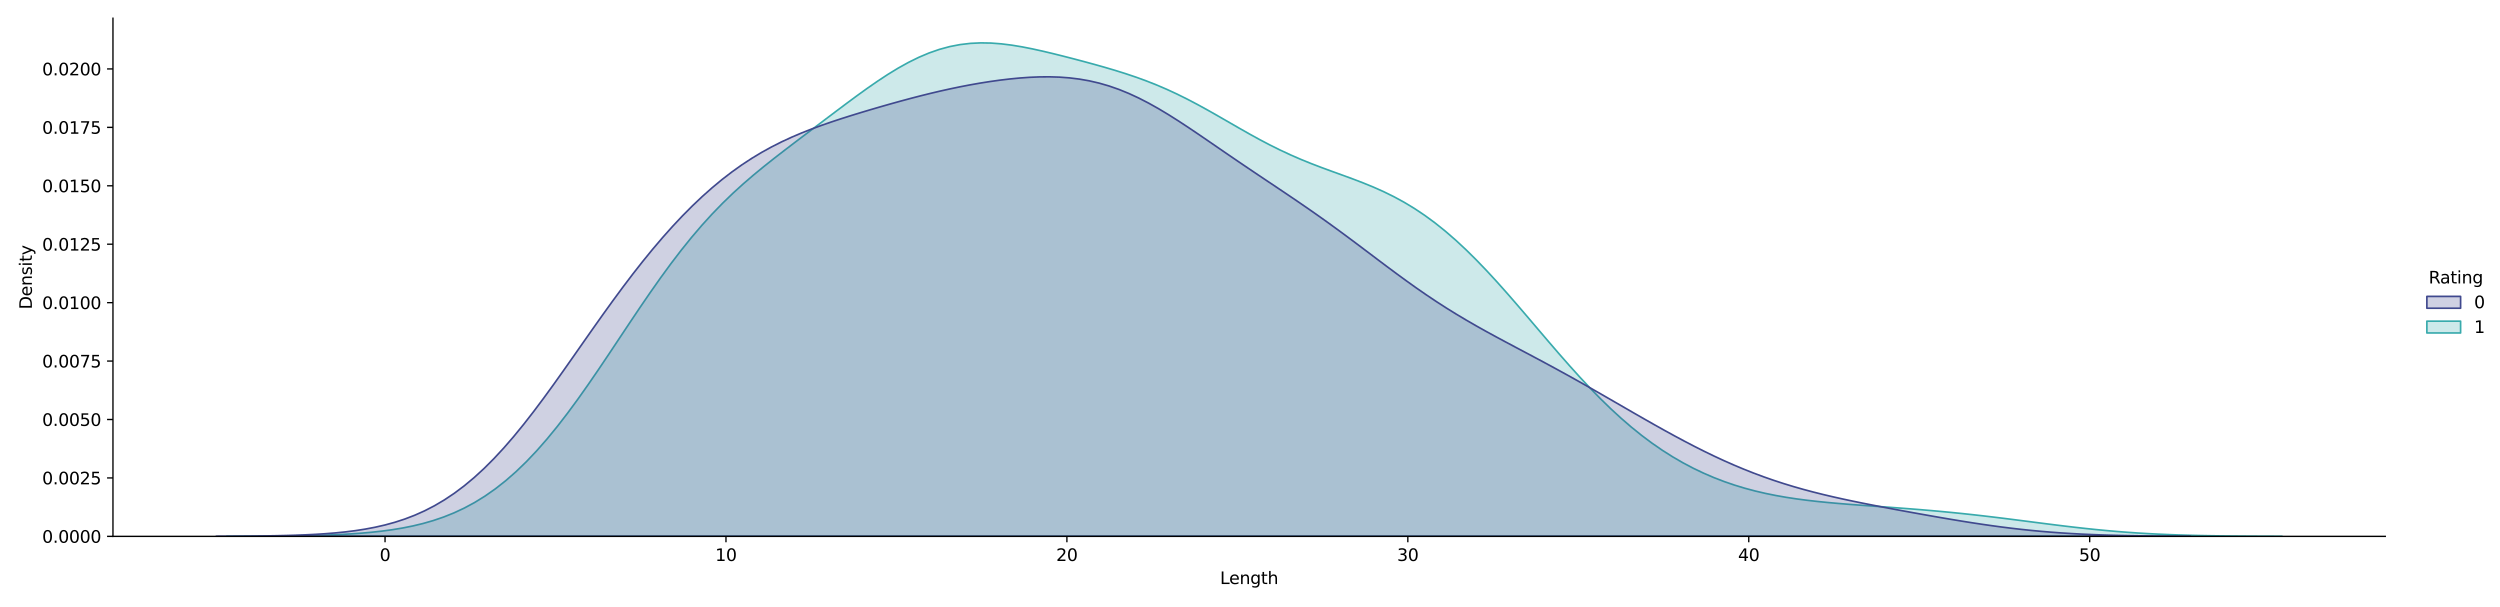 <?xml version="1.0" encoding="utf-8" standalone="no"?>
<!DOCTYPE svg PUBLIC "-//W3C//DTD SVG 1.1//EN"
  "http://www.w3.org/Graphics/SVG/1.1/DTD/svg11.dtd">
<svg xmlns:xlink="http://www.w3.org/1999/xlink" width="1482.39pt" height="360pt" viewBox="0 0 1482.39 360" xmlns="http://www.w3.org/2000/svg" version="1.1">
 <defs>
  <style type="text/css">*{stroke-linejoin: round; stroke-linecap: butt}</style>
 </defs>
 <g id="figure_1">
  <g id="patch_1">
   <path d="M 0 360 
L 1482.39 360 
L 1482.39 0 
L 0 0 
z
" style="fill: #ffffff"/>
  </g>
  <g id="axes_1">
   <g id="patch_2">
    <path d="M 66.98 318.04 
L 1414.376 318.04 
L 1414.376 10.8 
L 66.98 10.8 
z
" style="fill: #ffffff"/>
   </g>
   <g id="PolyCollection_1">
    <defs>
     <path id="md2c64e21e9" d="M 134.489 -41.993 
L 134.489 -41.96 
L 140.612 -41.96 
L 146.736 -41.96 
L 152.86 -41.96 
L 158.984 -41.96 
L 165.108 -41.96 
L 171.232 -41.96 
L 177.355 -41.96 
L 183.479 -41.96 
L 189.603 -41.96 
L 195.727 -41.96 
L 201.851 -41.96 
L 207.975 -41.96 
L 214.098 -41.96 
L 220.222 -41.96 
L 226.346 -41.96 
L 232.47 -41.96 
L 238.594 -41.96 
L 244.718 -41.96 
L 250.841 -41.96 
L 256.965 -41.96 
L 263.089 -41.96 
L 269.213 -41.96 
L 275.337 -41.96 
L 281.461 -41.96 
L 287.584 -41.96 
L 293.708 -41.96 
L 299.832 -41.96 
L 305.956 -41.96 
L 312.08 -41.96 
L 318.204 -41.96 
L 324.327 -41.96 
L 330.451 -41.96 
L 336.575 -41.96 
L 342.699 -41.96 
L 348.823 -41.96 
L 354.946 -41.96 
L 361.07 -41.96 
L 367.194 -41.96 
L 373.318 -41.96 
L 379.442 -41.96 
L 385.566 -41.96 
L 391.689 -41.96 
L 397.813 -41.96 
L 403.937 -41.96 
L 410.061 -41.96 
L 416.185 -41.96 
L 422.309 -41.96 
L 428.432 -41.96 
L 434.556 -41.96 
L 440.68 -41.96 
L 446.804 -41.96 
L 452.928 -41.96 
L 459.052 -41.96 
L 465.175 -41.96 
L 471.299 -41.96 
L 477.423 -41.96 
L 483.547 -41.96 
L 489.671 -41.96 
L 495.795 -41.96 
L 501.918 -41.96 
L 508.042 -41.96 
L 514.166 -41.96 
L 520.29 -41.96 
L 526.414 -41.96 
L 532.538 -41.96 
L 538.661 -41.96 
L 544.785 -41.96 
L 550.909 -41.96 
L 557.033 -41.96 
L 563.157 -41.96 
L 569.281 -41.96 
L 575.404 -41.96 
L 581.528 -41.96 
L 587.652 -41.96 
L 593.776 -41.96 
L 599.9 -41.96 
L 606.024 -41.96 
L 612.147 -41.96 
L 618.271 -41.96 
L 624.395 -41.96 
L 630.519 -41.96 
L 636.643 -41.96 
L 642.767 -41.96 
L 648.89 -41.96 
L 655.014 -41.96 
L 661.138 -41.96 
L 667.262 -41.96 
L 673.386 -41.96 
L 679.509 -41.96 
L 685.633 -41.96 
L 691.757 -41.96 
L 697.881 -41.96 
L 704.005 -41.96 
L 710.129 -41.96 
L 716.252 -41.96 
L 722.376 -41.96 
L 728.5 -41.96 
L 734.624 -41.96 
L 740.748 -41.96 
L 746.872 -41.96 
L 752.995 -41.96 
L 759.119 -41.96 
L 765.243 -41.96 
L 771.367 -41.96 
L 777.491 -41.96 
L 783.615 -41.96 
L 789.738 -41.96 
L 795.862 -41.96 
L 801.986 -41.96 
L 808.11 -41.96 
L 814.234 -41.96 
L 820.358 -41.96 
L 826.481 -41.96 
L 832.605 -41.96 
L 838.729 -41.96 
L 844.853 -41.96 
L 850.977 -41.96 
L 857.101 -41.96 
L 863.224 -41.96 
L 869.348 -41.96 
L 875.472 -41.96 
L 881.596 -41.96 
L 887.72 -41.96 
L 893.844 -41.96 
L 899.967 -41.96 
L 906.091 -41.96 
L 912.215 -41.96 
L 918.339 -41.96 
L 924.463 -41.96 
L 930.587 -41.96 
L 936.71 -41.96 
L 942.834 -41.96 
L 948.958 -41.96 
L 955.082 -41.96 
L 961.206 -41.96 
L 967.33 -41.96 
L 973.453 -41.96 
L 979.577 -41.96 
L 985.701 -41.96 
L 991.825 -41.96 
L 997.949 -41.96 
L 1004.072 -41.96 
L 1010.196 -41.96 
L 1016.32 -41.96 
L 1022.444 -41.96 
L 1028.568 -41.96 
L 1034.692 -41.96 
L 1040.815 -41.96 
L 1046.939 -41.96 
L 1053.063 -41.96 
L 1059.187 -41.96 
L 1065.311 -41.96 
L 1071.435 -41.96 
L 1077.558 -41.96 
L 1083.682 -41.96 
L 1089.806 -41.96 
L 1095.93 -41.96 
L 1102.054 -41.96 
L 1108.178 -41.96 
L 1114.301 -41.96 
L 1120.425 -41.96 
L 1126.549 -41.96 
L 1132.673 -41.96 
L 1138.797 -41.96 
L 1144.921 -41.96 
L 1151.044 -41.96 
L 1157.168 -41.96 
L 1163.292 -41.96 
L 1169.416 -41.96 
L 1175.54 -41.96 
L 1181.664 -41.96 
L 1187.787 -41.96 
L 1193.911 -41.96 
L 1200.035 -41.96 
L 1206.159 -41.96 
L 1212.283 -41.96 
L 1218.407 -41.96 
L 1224.53 -41.96 
L 1230.654 -41.96 
L 1236.778 -41.96 
L 1242.902 -41.96 
L 1249.026 -41.96 
L 1255.15 -41.96 
L 1261.273 -41.96 
L 1267.397 -41.96 
L 1273.521 -41.96 
L 1279.645 -41.96 
L 1285.769 -41.96 
L 1291.893 -41.96 
L 1298.016 -41.96 
L 1304.14 -41.96 
L 1310.264 -41.96 
L 1316.388 -41.96 
L 1322.512 -41.96 
L 1328.636 -41.96 
L 1334.759 -41.96 
L 1340.883 -41.96 
L 1347.007 -41.96 
L 1353.131 -41.96 
L 1353.131 -41.998 
L 1353.131 -41.998 
L 1347.007 -42.015 
L 1340.883 -42.038 
L 1334.759 -42.07 
L 1328.636 -42.112 
L 1322.512 -42.168 
L 1316.388 -42.241 
L 1310.264 -42.336 
L 1304.14 -42.455 
L 1298.016 -42.604 
L 1291.893 -42.788 
L 1285.769 -43.012 
L 1279.645 -43.279 
L 1273.521 -43.595 
L 1267.397 -43.963 
L 1261.273 -44.386 
L 1255.15 -44.863 
L 1249.026 -45.397 
L 1242.902 -45.984 
L 1236.778 -46.621 
L 1230.654 -47.304 
L 1224.53 -48.025 
L 1218.407 -48.777 
L 1212.283 -49.551 
L 1206.159 -50.338 
L 1200.035 -51.128 
L 1193.911 -51.913 
L 1187.787 -52.684 
L 1181.664 -53.434 
L 1175.54 -54.157 
L 1169.416 -54.849 
L 1163.292 -55.506 
L 1157.168 -56.127 
L 1151.044 -56.713 
L 1144.921 -57.264 
L 1138.797 -57.784 
L 1132.673 -58.275 
L 1126.549 -58.744 
L 1120.425 -59.195 
L 1114.301 -59.637 
L 1108.178 -60.077 
L 1102.054 -60.525 
L 1095.93 -60.994 
L 1089.806 -61.496 
L 1083.682 -62.046 
L 1077.558 -62.663 
L 1071.435 -63.364 
L 1065.311 -64.169 
L 1059.187 -65.098 
L 1053.063 -66.172 
L 1046.939 -67.413 
L 1040.815 -68.839 
L 1034.692 -70.47 
L 1028.568 -72.326 
L 1022.444 -74.423 
L 1016.32 -76.78 
L 1010.196 -79.411 
L 1004.072 -82.333 
L 997.949 -85.561 
L 991.825 -89.11 
L 985.701 -92.992 
L 979.577 -97.218 
L 973.453 -101.796 
L 967.33 -106.73 
L 961.206 -112.019 
L 955.082 -117.654 
L 948.958 -123.619 
L 942.834 -129.892 
L 936.71 -136.441 
L 930.587 -143.225 
L 924.463 -150.197 
L 918.339 -157.304 
L 912.215 -164.488 
L 906.091 -171.688 
L 899.967 -178.841 
L 893.844 -185.885 
L 887.72 -192.76 
L 881.596 -199.411 
L 875.472 -205.785 
L 869.348 -211.84 
L 863.224 -217.539 
L 857.101 -222.852 
L 850.977 -227.763 
L 844.853 -232.263 
L 838.729 -236.355 
L 832.605 -240.054 
L 826.481 -243.387 
L 820.358 -246.391 
L 814.234 -249.114 
L 808.11 -251.612 
L 801.986 -253.949 
L 795.862 -256.192 
L 789.738 -258.407 
L 783.615 -260.659 
L 777.491 -263.004 
L 771.367 -265.489 
L 765.243 -268.147 
L 759.119 -270.996 
L 752.995 -274.037 
L 746.872 -277.256 
L 740.748 -280.623 
L 734.624 -284.095 
L 728.5 -287.623 
L 722.376 -291.151 
L 716.252 -294.624 
L 710.129 -297.99 
L 704.005 -301.207 
L 697.881 -304.24 
L 691.757 -307.069 
L 685.633 -309.687 
L 679.509 -312.099 
L 673.386 -314.32 
L 667.262 -316.374 
L 661.138 -318.289 
L 655.014 -320.095 
L 648.89 -321.82 
L 642.767 -323.485 
L 636.643 -325.105 
L 630.519 -326.682 
L 624.395 -328.208 
L 618.271 -329.662 
L 612.147 -331.012 
L 606.024 -332.217 
L 599.9 -333.229 
L 593.776 -333.994 
L 587.652 -334.458 
L 581.528 -334.57 
L 575.404 -334.283 
L 569.281 -333.561 
L 563.157 -332.378 
L 557.033 -330.721 
L 550.909 -328.591 
L 544.785 -326.003 
L 538.661 -322.988 
L 532.538 -319.584 
L 526.414 -315.841 
L 520.29 -311.816 
L 514.166 -307.567 
L 508.042 -303.154 
L 501.918 -298.629 
L 495.795 -294.04 
L 489.671 -289.421 
L 483.547 -284.795 
L 477.423 -280.167 
L 471.299 -275.53 
L 465.175 -270.86 
L 459.052 -266.117 
L 452.928 -261.255 
L 446.804 -256.216 
L 440.68 -250.94 
L 434.556 -245.37 
L 428.432 -239.451 
L 422.309 -233.141 
L 416.185 -226.41 
L 410.061 -219.244 
L 403.937 -211.645 
L 397.813 -203.636 
L 391.689 -195.255 
L 385.566 -186.556 
L 379.442 -177.608 
L 373.318 -168.489 
L 367.194 -159.284 
L 361.07 -150.082 
L 354.946 -140.973 
L 348.823 -132.045 
L 342.699 -123.378 
L 336.575 -115.048 
L 330.451 -107.119 
L 324.327 -99.644 
L 318.204 -92.665 
L 312.08 -86.212 
L 305.956 -80.302 
L 299.832 -74.941 
L 293.708 -70.124 
L 287.584 -65.836 
L 281.461 -62.055 
L 275.337 -58.752 
L 269.213 -55.891 
L 263.089 -53.436 
L 256.965 -51.347 
L 250.841 -49.585 
L 244.718 -48.111 
L 238.594 -46.887 
L 232.47 -45.879 
L 226.346 -45.056 
L 220.222 -44.388 
L 214.098 -43.85 
L 207.975 -43.421 
L 201.851 -43.08 
L 195.727 -42.812 
L 189.603 -42.603 
L 183.479 -42.441 
L 177.355 -42.316 
L 171.232 -42.222 
L 165.108 -42.15 
L 158.984 -42.097 
L 152.86 -42.058 
L 146.736 -42.029 
L 140.612 -42.008 
L 134.489 -41.993 
z
" style="stroke: #38aaac"/>
    </defs>
    <g clip-path="url(#p9aa9722a52)">
     <use xlink:href="#md2c64e21e9" x="0" y="360" style="fill: #38aaac; fill-opacity: 0.25; stroke: #38aaac"/>
    </g>
   </g>
   <g id="PolyCollection_2">
    <defs>
     <path id="mddca6a26f2" d="M 128.225 -42.009 
L 128.225 -41.96 
L 134.107 -41.96 
L 139.989 -41.96 
L 145.871 -41.96 
L 151.753 -41.96 
L 157.635 -41.96 
L 163.517 -41.96 
L 169.399 -41.96 
L 175.281 -41.96 
L 181.163 -41.96 
L 187.045 -41.96 
L 192.928 -41.96 
L 198.81 -41.96 
L 204.692 -41.96 
L 210.574 -41.96 
L 216.456 -41.96 
L 222.338 -41.96 
L 228.22 -41.96 
L 234.102 -41.96 
L 239.984 -41.96 
L 245.866 -41.96 
L 251.748 -41.96 
L 257.63 -41.96 
L 263.512 -41.96 
L 269.394 -41.96 
L 275.276 -41.96 
L 281.158 -41.96 
L 287.04 -41.96 
L 292.922 -41.96 
L 298.804 -41.96 
L 304.686 -41.96 
L 310.568 -41.96 
L 316.45 -41.96 
L 322.332 -41.96 
L 328.214 -41.96 
L 334.096 -41.96 
L 339.978 -41.96 
L 345.86 -41.96 
L 351.742 -41.96 
L 357.624 -41.96 
L 363.506 -41.96 
L 369.388 -41.96 
L 375.27 -41.96 
L 381.152 -41.96 
L 387.034 -41.96 
L 392.916 -41.96 
L 398.798 -41.96 
L 404.68 -41.96 
L 410.562 -41.96 
L 416.444 -41.96 
L 422.326 -41.96 
L 428.208 -41.96 
L 434.09 -41.96 
L 439.972 -41.96 
L 445.854 -41.96 
L 451.736 -41.96 
L 457.618 -41.96 
L 463.5 -41.96 
L 469.382 -41.96 
L 475.265 -41.96 
L 481.147 -41.96 
L 487.029 -41.96 
L 492.911 -41.96 
L 498.793 -41.96 
L 504.675 -41.96 
L 510.557 -41.96 
L 516.439 -41.96 
L 522.321 -41.96 
L 528.203 -41.96 
L 534.085 -41.96 
L 539.967 -41.96 
L 545.849 -41.96 
L 551.731 -41.96 
L 557.613 -41.96 
L 563.495 -41.96 
L 569.377 -41.96 
L 575.259 -41.96 
L 581.141 -41.96 
L 587.023 -41.96 
L 592.905 -41.96 
L 598.787 -41.96 
L 604.669 -41.96 
L 610.551 -41.96 
L 616.433 -41.96 
L 622.315 -41.96 
L 628.197 -41.96 
L 634.079 -41.96 
L 639.961 -41.96 
L 645.843 -41.96 
L 651.725 -41.96 
L 657.607 -41.96 
L 663.489 -41.96 
L 669.371 -41.96 
L 675.253 -41.96 
L 681.135 -41.96 
L 687.017 -41.96 
L 692.899 -41.96 
L 698.781 -41.96 
L 704.663 -41.96 
L 710.545 -41.96 
L 716.427 -41.96 
L 722.309 -41.96 
L 728.191 -41.96 
L 734.073 -41.96 
L 739.955 -41.96 
L 745.837 -41.96 
L 751.72 -41.96 
L 757.602 -41.96 
L 763.484 -41.96 
L 769.366 -41.96 
L 775.248 -41.96 
L 781.13 -41.96 
L 787.012 -41.96 
L 792.894 -41.96 
L 798.776 -41.96 
L 804.658 -41.96 
L 810.54 -41.96 
L 816.422 -41.96 
L 822.304 -41.96 
L 828.186 -41.96 
L 834.068 -41.96 
L 839.95 -41.96 
L 845.832 -41.96 
L 851.714 -41.96 
L 857.596 -41.96 
L 863.478 -41.96 
L 869.36 -41.96 
L 875.242 -41.96 
L 881.124 -41.96 
L 887.006 -41.96 
L 892.888 -41.96 
L 898.77 -41.96 
L 904.652 -41.96 
L 910.534 -41.96 
L 916.416 -41.96 
L 922.298 -41.96 
L 928.18 -41.96 
L 934.062 -41.96 
L 939.944 -41.96 
L 945.826 -41.96 
L 951.708 -41.96 
L 957.59 -41.96 
L 963.472 -41.96 
L 969.354 -41.96 
L 975.236 -41.96 
L 981.118 -41.96 
L 987 -41.96 
L 992.882 -41.96 
L 998.764 -41.96 
L 1004.646 -41.96 
L 1010.528 -41.96 
L 1016.41 -41.96 
L 1022.292 -41.96 
L 1028.174 -41.96 
L 1034.057 -41.96 
L 1039.939 -41.96 
L 1045.821 -41.96 
L 1051.703 -41.96 
L 1057.585 -41.96 
L 1063.467 -41.96 
L 1069.349 -41.96 
L 1075.231 -41.96 
L 1081.113 -41.96 
L 1086.995 -41.96 
L 1092.877 -41.96 
L 1098.759 -41.96 
L 1104.641 -41.96 
L 1110.523 -41.96 
L 1116.405 -41.96 
L 1122.287 -41.96 
L 1128.169 -41.96 
L 1134.051 -41.96 
L 1139.933 -41.96 
L 1145.815 -41.96 
L 1151.697 -41.96 
L 1157.579 -41.96 
L 1163.461 -41.96 
L 1169.343 -41.96 
L 1175.225 -41.96 
L 1181.107 -41.96 
L 1186.989 -41.96 
L 1192.871 -41.96 
L 1198.753 -41.96 
L 1204.635 -41.96 
L 1210.517 -41.96 
L 1216.399 -41.96 
L 1222.281 -41.96 
L 1228.163 -41.96 
L 1234.045 -41.96 
L 1239.927 -41.96 
L 1245.809 -41.96 
L 1251.691 -41.96 
L 1257.573 -41.96 
L 1263.455 -41.96 
L 1269.337 -41.96 
L 1275.219 -41.96 
L 1281.101 -41.96 
L 1286.983 -41.96 
L 1292.865 -41.96 
L 1298.747 -41.96 
L 1298.747 -42.024 
L 1298.747 -42.024 
L 1292.865 -42.049 
L 1286.983 -42.083 
L 1281.101 -42.128 
L 1275.219 -42.186 
L 1269.337 -42.262 
L 1263.455 -42.358 
L 1257.573 -42.479 
L 1251.691 -42.63 
L 1245.809 -42.815 
L 1239.927 -43.039 
L 1234.045 -43.307 
L 1228.163 -43.625 
L 1222.281 -43.996 
L 1216.399 -44.424 
L 1210.517 -44.912 
L 1204.635 -45.463 
L 1198.753 -46.077 
L 1192.871 -46.753 
L 1186.989 -47.489 
L 1181.107 -48.282 
L 1175.225 -49.128 
L 1169.343 -50.021 
L 1163.461 -50.955 
L 1157.579 -51.925 
L 1151.697 -52.924 
L 1145.815 -53.946 
L 1139.933 -54.988 
L 1134.051 -56.047 
L 1128.169 -57.121 
L 1122.287 -58.21 
L 1116.405 -59.319 
L 1110.523 -60.45 
L 1104.641 -61.613 
L 1098.759 -62.815 
L 1092.877 -64.066 
L 1086.995 -65.378 
L 1081.113 -66.763 
L 1075.231 -68.233 
L 1069.349 -69.801 
L 1063.467 -71.477 
L 1057.585 -73.271 
L 1051.703 -75.191 
L 1045.821 -77.244 
L 1039.939 -79.433 
L 1034.057 -81.76 
L 1028.174 -84.225 
L 1022.292 -86.823 
L 1016.41 -89.55 
L 1010.528 -92.397 
L 1004.646 -95.356 
L 998.764 -98.417 
L 992.882 -101.566 
L 987 -104.792 
L 981.118 -108.08 
L 975.236 -111.417 
L 969.354 -114.788 
L 963.472 -118.179 
L 957.59 -121.577 
L 951.708 -124.969 
L 945.826 -128.342 
L 939.944 -131.686 
L 934.062 -134.993 
L 928.18 -138.259 
L 922.298 -141.481 
L 916.416 -144.662 
L 910.534 -147.808 
L 904.652 -150.931 
L 898.77 -154.046 
L 892.888 -157.17 
L 887.006 -160.327 
L 881.124 -163.54 
L 875.242 -166.831 
L 869.36 -170.223 
L 863.478 -173.736 
L 857.596 -177.382 
L 851.714 -181.17 
L 845.832 -185.101 
L 839.95 -189.169 
L 834.068 -193.36 
L 828.186 -197.654 
L 822.304 -202.025 
L 816.422 -206.444 
L 810.54 -210.882 
L 804.658 -215.308 
L 798.776 -219.697 
L 792.894 -224.028 
L 787.012 -228.288 
L 781.13 -232.47 
L 775.248 -236.574 
L 769.366 -240.611 
L 763.484 -244.594 
L 757.602 -248.541 
L 751.72 -252.473 
L 745.837 -256.409 
L 739.955 -260.364 
L 734.073 -264.347 
L 728.191 -268.36 
L 722.309 -272.394 
L 716.427 -276.433 
L 710.545 -280.45 
L 704.663 -284.41 
L 698.781 -288.272 
L 692.899 -291.991 
L 687.017 -295.522 
L 681.135 -298.82 
L 675.253 -301.847 
L 669.371 -304.569 
L 663.489 -306.962 
L 657.607 -309.012 
L 651.725 -310.715 
L 645.843 -312.074 
L 639.961 -313.104 
L 634.079 -313.825 
L 628.197 -314.263 
L 622.315 -314.445 
L 616.433 -314.401 
L 610.551 -314.157 
L 604.669 -313.741 
L 598.787 -313.172 
L 592.905 -312.47 
L 587.023 -311.648 
L 581.141 -310.715 
L 575.259 -309.68 
L 569.377 -308.549 
L 563.495 -307.327 
L 557.613 -306.019 
L 551.731 -304.631 
L 545.849 -303.17 
L 539.967 -301.644 
L 534.085 -300.061 
L 528.203 -298.429 
L 522.321 -296.754 
L 516.439 -295.038 
L 510.557 -293.279 
L 504.675 -291.473 
L 498.793 -289.607 
L 492.911 -287.666 
L 487.029 -285.625 
L 481.147 -283.46 
L 475.265 -281.141 
L 469.382 -278.636 
L 463.5 -275.915 
L 457.618 -272.947 
L 451.736 -269.706 
L 445.854 -266.167 
L 439.972 -262.313 
L 434.09 -258.127 
L 428.208 -253.601 
L 422.326 -248.727 
L 416.444 -243.504 
L 410.562 -237.932 
L 404.68 -232.014 
L 398.798 -225.756 
L 392.916 -219.166 
L 387.034 -212.258 
L 381.152 -205.045 
L 375.27 -197.55 
L 369.388 -189.798 
L 363.506 -181.822 
L 357.624 -173.661 
L 351.742 -165.363 
L 345.86 -156.981 
L 339.978 -148.574 
L 334.096 -140.207 
L 328.214 -131.944 
L 322.332 -123.855 
L 316.45 -116.003 
L 310.568 -108.451 
L 304.686 -101.254 
L 298.804 -94.46 
L 292.922 -88.107 
L 287.04 -82.223 
L 281.158 -76.826 
L 275.276 -71.924 
L 269.394 -67.514 
L 263.512 -63.585 
L 257.63 -60.118 
L 251.748 -57.088 
L 245.866 -54.465 
L 239.984 -52.215 
L 234.102 -50.303 
L 228.22 -48.694 
L 222.338 -47.351 
L 216.456 -46.242 
L 210.574 -45.333 
L 204.692 -44.596 
L 198.81 -44.003 
L 192.928 -43.53 
L 187.045 -43.156 
L 181.163 -42.864 
L 175.281 -42.637 
L 169.399 -42.463 
L 163.517 -42.33 
L 157.635 -42.23 
L 151.753 -42.155 
L 145.871 -42.1 
L 139.989 -42.059 
L 134.107 -42.03 
L 128.225 -42.009 
z
" style="stroke: #40498e"/>
    </defs>
    <g clip-path="url(#p9aa9722a52)">
     <use xlink:href="#mddca6a26f2" x="0" y="360" style="fill: #40498e; fill-opacity: 0.25; stroke: #40498e"/>
    </g>
   </g>
   <g id="matplotlib.axis_1">
    <g id="xtick_1">
     <g id="line2d_1">
      <defs>
       <path id="me314eb8e98" d="M 0 0 
L 0 3.5 
" style="stroke: #000000; stroke-width: 0.8"/>
      </defs>
      <g>
       <use xlink:href="#me314eb8e98" x="228.313" y="318.04" style="stroke: #000000; stroke-width: 0.8"/>
      </g>
     </g>
     <g id="text_1">
      <!-- 0 -->
      <g transform="translate(225.132 332.638) scale(0.1 -0.1)">
       <defs>
        <path id="DejaVuSans-30" d="M 2034 4250 
Q 1547 4250 1301 3770 
Q 1056 3291 1056 2328 
Q 1056 1369 1301 889 
Q 1547 409 2034 409 
Q 2525 409 2770 889 
Q 3016 1369 3016 2328 
Q 3016 3291 2770 3770 
Q 2525 4250 2034 4250 
z
M 2034 4750 
Q 2819 4750 3233 4129 
Q 3647 3509 3647 2328 
Q 3647 1150 3233 529 
Q 2819 -91 2034 -91 
Q 1250 -91 836 529 
Q 422 1150 422 2328 
Q 422 3509 836 4129 
Q 1250 4750 2034 4750 
z
" transform="scale(0.016)"/>
       </defs>
       <use xlink:href="#DejaVuSans-30"/>
      </g>
     </g>
    </g>
    <g id="xtick_2">
     <g id="line2d_2">
      <g>
       <use xlink:href="#me314eb8e98" x="430.469" y="318.04" style="stroke: #000000; stroke-width: 0.8"/>
      </g>
     </g>
     <g id="text_2">
      <!-- 10 -->
      <g transform="translate(424.106 332.638) scale(0.1 -0.1)">
       <defs>
        <path id="DejaVuSans-31" d="M 794 531 
L 1825 531 
L 1825 4091 
L 703 3866 
L 703 4441 
L 1819 4666 
L 2450 4666 
L 2450 531 
L 3481 531 
L 3481 0 
L 794 0 
L 794 531 
z
" transform="scale(0.016)"/>
       </defs>
       <use xlink:href="#DejaVuSans-31"/>
       <use xlink:href="#DejaVuSans-30" x="63.623"/>
      </g>
     </g>
    </g>
    <g id="xtick_3">
     <g id="line2d_3">
      <g>
       <use xlink:href="#me314eb8e98" x="632.624" y="318.04" style="stroke: #000000; stroke-width: 0.8"/>
      </g>
     </g>
     <g id="text_3">
      <!-- 20 -->
      <g transform="translate(626.262 332.638) scale(0.1 -0.1)">
       <defs>
        <path id="DejaVuSans-32" d="M 1228 531 
L 3431 531 
L 3431 0 
L 469 0 
L 469 531 
Q 828 903 1448 1529 
Q 2069 2156 2228 2338 
Q 2531 2678 2651 2914 
Q 2772 3150 2772 3378 
Q 2772 3750 2511 3984 
Q 2250 4219 1831 4219 
Q 1534 4219 1204 4116 
Q 875 4013 500 3803 
L 500 4441 
Q 881 4594 1212 4672 
Q 1544 4750 1819 4750 
Q 2544 4750 2975 4387 
Q 3406 4025 3406 3419 
Q 3406 3131 3298 2873 
Q 3191 2616 2906 2266 
Q 2828 2175 2409 1742 
Q 1991 1309 1228 531 
z
" transform="scale(0.016)"/>
       </defs>
       <use xlink:href="#DejaVuSans-32"/>
       <use xlink:href="#DejaVuSans-30" x="63.623"/>
      </g>
     </g>
    </g>
    <g id="xtick_4">
     <g id="line2d_4">
      <g>
       <use xlink:href="#me314eb8e98" x="834.78" y="318.04" style="stroke: #000000; stroke-width: 0.8"/>
      </g>
     </g>
     <g id="text_4">
      <!-- 30 -->
      <g transform="translate(828.417 332.638) scale(0.1 -0.1)">
       <defs>
        <path id="DejaVuSans-33" d="M 2597 2516 
Q 3050 2419 3304 2112 
Q 3559 1806 3559 1356 
Q 3559 666 3084 287 
Q 2609 -91 1734 -91 
Q 1441 -91 1130 -33 
Q 819 25 488 141 
L 488 750 
Q 750 597 1062 519 
Q 1375 441 1716 441 
Q 2309 441 2620 675 
Q 2931 909 2931 1356 
Q 2931 1769 2642 2001 
Q 2353 2234 1838 2234 
L 1294 2234 
L 1294 2753 
L 1863 2753 
Q 2328 2753 2575 2939 
Q 2822 3125 2822 3475 
Q 2822 3834 2567 4026 
Q 2313 4219 1838 4219 
Q 1578 4219 1281 4162 
Q 984 4106 628 3988 
L 628 4550 
Q 988 4650 1302 4700 
Q 1616 4750 1894 4750 
Q 2613 4750 3031 4423 
Q 3450 4097 3450 3541 
Q 3450 3153 3228 2886 
Q 3006 2619 2597 2516 
z
" transform="scale(0.016)"/>
       </defs>
       <use xlink:href="#DejaVuSans-33"/>
       <use xlink:href="#DejaVuSans-30" x="63.623"/>
      </g>
     </g>
    </g>
    <g id="xtick_5">
     <g id="line2d_5">
      <g>
       <use xlink:href="#me314eb8e98" x="1036.935" y="318.04" style="stroke: #000000; stroke-width: 0.8"/>
      </g>
     </g>
     <g id="text_5">
      <!-- 40 -->
      <g transform="translate(1030.573 332.638) scale(0.1 -0.1)">
       <defs>
        <path id="DejaVuSans-34" d="M 2419 4116 
L 825 1625 
L 2419 1625 
L 2419 4116 
z
M 2253 4666 
L 3047 4666 
L 3047 1625 
L 3713 1625 
L 3713 1100 
L 3047 1100 
L 3047 0 
L 2419 0 
L 2419 1100 
L 313 1100 
L 313 1709 
L 2253 4666 
z
" transform="scale(0.016)"/>
       </defs>
       <use xlink:href="#DejaVuSans-34"/>
       <use xlink:href="#DejaVuSans-30" x="63.623"/>
      </g>
     </g>
    </g>
    <g id="xtick_6">
     <g id="line2d_6">
      <g>
       <use xlink:href="#me314eb8e98" x="1239.091" y="318.04" style="stroke: #000000; stroke-width: 0.8"/>
      </g>
     </g>
     <g id="text_6">
      <!-- 50 -->
      <g transform="translate(1232.728 332.638) scale(0.1 -0.1)">
       <defs>
        <path id="DejaVuSans-35" d="M 691 4666 
L 3169 4666 
L 3169 4134 
L 1269 4134 
L 1269 2991 
Q 1406 3038 1543 3061 
Q 1681 3084 1819 3084 
Q 2600 3084 3056 2656 
Q 3513 2228 3513 1497 
Q 3513 744 3044 326 
Q 2575 -91 1722 -91 
Q 1428 -91 1123 -41 
Q 819 9 494 109 
L 494 744 
Q 775 591 1075 516 
Q 1375 441 1709 441 
Q 2250 441 2565 725 
Q 2881 1009 2881 1497 
Q 2881 1984 2565 2268 
Q 2250 2553 1709 2553 
Q 1456 2553 1204 2497 
Q 953 2441 691 2322 
L 691 4666 
z
" transform="scale(0.016)"/>
       </defs>
       <use xlink:href="#DejaVuSans-35"/>
       <use xlink:href="#DejaVuSans-30" x="63.623"/>
      </g>
     </g>
    </g>
    <g id="text_7">
     <!-- Length -->
     <g transform="translate(723.431 346.317) scale(0.1 -0.1)">
      <defs>
       <path id="DejaVuSans-4c" d="M 628 4666 
L 1259 4666 
L 1259 531 
L 3531 531 
L 3531 0 
L 628 0 
L 628 4666 
z
" transform="scale(0.016)"/>
       <path id="DejaVuSans-65" d="M 3597 1894 
L 3597 1613 
L 953 1613 
Q 991 1019 1311 708 
Q 1631 397 2203 397 
Q 2534 397 2845 478 
Q 3156 559 3463 722 
L 3463 178 
Q 3153 47 2828 -22 
Q 2503 -91 2169 -91 
Q 1331 -91 842 396 
Q 353 884 353 1716 
Q 353 2575 817 3079 
Q 1281 3584 2069 3584 
Q 2775 3584 3186 3129 
Q 3597 2675 3597 1894 
z
M 3022 2063 
Q 3016 2534 2758 2815 
Q 2500 3097 2075 3097 
Q 1594 3097 1305 2825 
Q 1016 2553 972 2059 
L 3022 2063 
z
" transform="scale(0.016)"/>
       <path id="DejaVuSans-6e" d="M 3513 2113 
L 3513 0 
L 2938 0 
L 2938 2094 
Q 2938 2591 2744 2837 
Q 2550 3084 2163 3084 
Q 1697 3084 1428 2787 
Q 1159 2491 1159 1978 
L 1159 0 
L 581 0 
L 581 3500 
L 1159 3500 
L 1159 2956 
Q 1366 3272 1645 3428 
Q 1925 3584 2291 3584 
Q 2894 3584 3203 3211 
Q 3513 2838 3513 2113 
z
" transform="scale(0.016)"/>
       <path id="DejaVuSans-67" d="M 2906 1791 
Q 2906 2416 2648 2759 
Q 2391 3103 1925 3103 
Q 1463 3103 1205 2759 
Q 947 2416 947 1791 
Q 947 1169 1205 825 
Q 1463 481 1925 481 
Q 2391 481 2648 825 
Q 2906 1169 2906 1791 
z
M 3481 434 
Q 3481 -459 3084 -895 
Q 2688 -1331 1869 -1331 
Q 1566 -1331 1297 -1286 
Q 1028 -1241 775 -1147 
L 775 -588 
Q 1028 -725 1275 -790 
Q 1522 -856 1778 -856 
Q 2344 -856 2625 -561 
Q 2906 -266 2906 331 
L 2906 616 
Q 2728 306 2450 153 
Q 2172 0 1784 0 
Q 1141 0 747 490 
Q 353 981 353 1791 
Q 353 2603 747 3093 
Q 1141 3584 1784 3584 
Q 2172 3584 2450 3431 
Q 2728 3278 2906 2969 
L 2906 3500 
L 3481 3500 
L 3481 434 
z
" transform="scale(0.016)"/>
       <path id="DejaVuSans-74" d="M 1172 4494 
L 1172 3500 
L 2356 3500 
L 2356 3053 
L 1172 3053 
L 1172 1153 
Q 1172 725 1289 603 
Q 1406 481 1766 481 
L 2356 481 
L 2356 0 
L 1766 0 
Q 1100 0 847 248 
Q 594 497 594 1153 
L 594 3053 
L 172 3053 
L 172 3500 
L 594 3500 
L 594 4494 
L 1172 4494 
z
" transform="scale(0.016)"/>
       <path id="DejaVuSans-68" d="M 3513 2113 
L 3513 0 
L 2938 0 
L 2938 2094 
Q 2938 2591 2744 2837 
Q 2550 3084 2163 3084 
Q 1697 3084 1428 2787 
Q 1159 2491 1159 1978 
L 1159 0 
L 581 0 
L 581 4863 
L 1159 4863 
L 1159 2956 
Q 1366 3272 1645 3428 
Q 1925 3584 2291 3584 
Q 2894 3584 3203 3211 
Q 3513 2838 3513 2113 
z
" transform="scale(0.016)"/>
      </defs>
      <use xlink:href="#DejaVuSans-4c"/>
      <use xlink:href="#DejaVuSans-65" x="53.963"/>
      <use xlink:href="#DejaVuSans-6e" x="115.486"/>
      <use xlink:href="#DejaVuSans-67" x="178.865"/>
      <use xlink:href="#DejaVuSans-74" x="242.342"/>
      <use xlink:href="#DejaVuSans-68" x="281.551"/>
     </g>
    </g>
   </g>
   <g id="matplotlib.axis_2">
    <g id="ytick_1">
     <g id="line2d_7">
      <defs>
       <path id="ma4c5415c9f" d="M 0 0 
L -3.5 0 
" style="stroke: #000000; stroke-width: 0.8"/>
      </defs>
      <g>
       <use xlink:href="#ma4c5415c9f" x="66.98" y="318.04" style="stroke: #000000; stroke-width: 0.8"/>
      </g>
     </g>
     <g id="text_8">
      <!-- 0.0000 -->
      <g transform="translate(24.989 321.839) scale(0.1 -0.1)">
       <defs>
        <path id="DejaVuSans-2e" d="M 684 794 
L 1344 794 
L 1344 0 
L 684 0 
L 684 794 
z
" transform="scale(0.016)"/>
       </defs>
       <use xlink:href="#DejaVuSans-30"/>
       <use xlink:href="#DejaVuSans-2e" x="63.623"/>
       <use xlink:href="#DejaVuSans-30" x="95.41"/>
       <use xlink:href="#DejaVuSans-30" x="159.033"/>
       <use xlink:href="#DejaVuSans-30" x="222.656"/>
       <use xlink:href="#DejaVuSans-30" x="286.279"/>
      </g>
     </g>
    </g>
    <g id="ytick_2">
     <g id="line2d_8">
      <g>
       <use xlink:href="#ma4c5415c9f" x="66.98" y="283.395" style="stroke: #000000; stroke-width: 0.8"/>
      </g>
     </g>
     <g id="text_9">
      <!-- 0.0025 -->
      <g transform="translate(24.989 287.194) scale(0.1 -0.1)">
       <use xlink:href="#DejaVuSans-30"/>
       <use xlink:href="#DejaVuSans-2e" x="63.623"/>
       <use xlink:href="#DejaVuSans-30" x="95.41"/>
       <use xlink:href="#DejaVuSans-30" x="159.033"/>
       <use xlink:href="#DejaVuSans-32" x="222.656"/>
       <use xlink:href="#DejaVuSans-35" x="286.279"/>
      </g>
     </g>
    </g>
    <g id="ytick_3">
     <g id="line2d_9">
      <g>
       <use xlink:href="#ma4c5415c9f" x="66.98" y="248.75" style="stroke: #000000; stroke-width: 0.8"/>
      </g>
     </g>
     <g id="text_10">
      <!-- 0.0050 -->
      <g transform="translate(24.989 252.549) scale(0.1 -0.1)">
       <use xlink:href="#DejaVuSans-30"/>
       <use xlink:href="#DejaVuSans-2e" x="63.623"/>
       <use xlink:href="#DejaVuSans-30" x="95.41"/>
       <use xlink:href="#DejaVuSans-30" x="159.033"/>
       <use xlink:href="#DejaVuSans-35" x="222.656"/>
       <use xlink:href="#DejaVuSans-30" x="286.279"/>
      </g>
     </g>
    </g>
    <g id="ytick_4">
     <g id="line2d_10">
      <g>
       <use xlink:href="#ma4c5415c9f" x="66.98" y="214.105" style="stroke: #000000; stroke-width: 0.8"/>
      </g>
     </g>
     <g id="text_11">
      <!-- 0.0075 -->
      <g transform="translate(24.989 217.904) scale(0.1 -0.1)">
       <defs>
        <path id="DejaVuSans-37" d="M 525 4666 
L 3525 4666 
L 3525 4397 
L 1831 0 
L 1172 0 
L 2766 4134 
L 525 4134 
L 525 4666 
z
" transform="scale(0.016)"/>
       </defs>
       <use xlink:href="#DejaVuSans-30"/>
       <use xlink:href="#DejaVuSans-2e" x="63.623"/>
       <use xlink:href="#DejaVuSans-30" x="95.41"/>
       <use xlink:href="#DejaVuSans-30" x="159.033"/>
       <use xlink:href="#DejaVuSans-37" x="222.656"/>
       <use xlink:href="#DejaVuSans-35" x="286.279"/>
      </g>
     </g>
    </g>
    <g id="ytick_5">
     <g id="line2d_11">
      <g>
       <use xlink:href="#ma4c5415c9f" x="66.98" y="179.46" style="stroke: #000000; stroke-width: 0.8"/>
      </g>
     </g>
     <g id="text_12">
      <!-- 0.0100 -->
      <g transform="translate(24.989 183.259) scale(0.1 -0.1)">
       <use xlink:href="#DejaVuSans-30"/>
       <use xlink:href="#DejaVuSans-2e" x="63.623"/>
       <use xlink:href="#DejaVuSans-30" x="95.41"/>
       <use xlink:href="#DejaVuSans-31" x="159.033"/>
       <use xlink:href="#DejaVuSans-30" x="222.656"/>
       <use xlink:href="#DejaVuSans-30" x="286.279"/>
      </g>
     </g>
    </g>
    <g id="ytick_6">
     <g id="line2d_12">
      <g>
       <use xlink:href="#ma4c5415c9f" x="66.98" y="144.814" style="stroke: #000000; stroke-width: 0.8"/>
      </g>
     </g>
     <g id="text_13">
      <!-- 0.0125 -->
      <g transform="translate(24.989 148.614) scale(0.1 -0.1)">
       <use xlink:href="#DejaVuSans-30"/>
       <use xlink:href="#DejaVuSans-2e" x="63.623"/>
       <use xlink:href="#DejaVuSans-30" x="95.41"/>
       <use xlink:href="#DejaVuSans-31" x="159.033"/>
       <use xlink:href="#DejaVuSans-32" x="222.656"/>
       <use xlink:href="#DejaVuSans-35" x="286.279"/>
      </g>
     </g>
    </g>
    <g id="ytick_7">
     <g id="line2d_13">
      <g>
       <use xlink:href="#ma4c5415c9f" x="66.98" y="110.169" style="stroke: #000000; stroke-width: 0.8"/>
      </g>
     </g>
     <g id="text_14">
      <!-- 0.0150 -->
      <g transform="translate(24.989 113.969) scale(0.1 -0.1)">
       <use xlink:href="#DejaVuSans-30"/>
       <use xlink:href="#DejaVuSans-2e" x="63.623"/>
       <use xlink:href="#DejaVuSans-30" x="95.41"/>
       <use xlink:href="#DejaVuSans-31" x="159.033"/>
       <use xlink:href="#DejaVuSans-35" x="222.656"/>
       <use xlink:href="#DejaVuSans-30" x="286.279"/>
      </g>
     </g>
    </g>
    <g id="ytick_8">
     <g id="line2d_14">
      <g>
       <use xlink:href="#ma4c5415c9f" x="66.98" y="75.524" style="stroke: #000000; stroke-width: 0.8"/>
      </g>
     </g>
     <g id="text_15">
      <!-- 0.0175 -->
      <g transform="translate(24.989 79.324) scale(0.1 -0.1)">
       <use xlink:href="#DejaVuSans-30"/>
       <use xlink:href="#DejaVuSans-2e" x="63.623"/>
       <use xlink:href="#DejaVuSans-30" x="95.41"/>
       <use xlink:href="#DejaVuSans-31" x="159.033"/>
       <use xlink:href="#DejaVuSans-37" x="222.656"/>
       <use xlink:href="#DejaVuSans-35" x="286.279"/>
      </g>
     </g>
    </g>
    <g id="ytick_9">
     <g id="line2d_15">
      <g>
       <use xlink:href="#ma4c5415c9f" x="66.98" y="40.879" style="stroke: #000000; stroke-width: 0.8"/>
      </g>
     </g>
     <g id="text_16">
      <!-- 0.0200 -->
      <g transform="translate(24.989 44.678) scale(0.1 -0.1)">
       <use xlink:href="#DejaVuSans-30"/>
       <use xlink:href="#DejaVuSans-2e" x="63.623"/>
       <use xlink:href="#DejaVuSans-30" x="95.41"/>
       <use xlink:href="#DejaVuSans-32" x="159.033"/>
       <use xlink:href="#DejaVuSans-30" x="222.656"/>
       <use xlink:href="#DejaVuSans-30" x="286.279"/>
      </g>
     </g>
    </g>
    <g id="text_17">
     <!-- Density -->
     <g transform="translate(18.91 183.429) rotate(-90) scale(0.1 -0.1)">
      <defs>
       <path id="DejaVuSans-44" d="M 1259 4147 
L 1259 519 
L 2022 519 
Q 2988 519 3436 956 
Q 3884 1394 3884 2338 
Q 3884 3275 3436 3711 
Q 2988 4147 2022 4147 
L 1259 4147 
z
M 628 4666 
L 1925 4666 
Q 3281 4666 3915 4102 
Q 4550 3538 4550 2338 
Q 4550 1131 3912 565 
Q 3275 0 1925 0 
L 628 0 
L 628 4666 
z
" transform="scale(0.016)"/>
       <path id="DejaVuSans-73" d="M 2834 3397 
L 2834 2853 
Q 2591 2978 2328 3040 
Q 2066 3103 1784 3103 
Q 1356 3103 1142 2972 
Q 928 2841 928 2578 
Q 928 2378 1081 2264 
Q 1234 2150 1697 2047 
L 1894 2003 
Q 2506 1872 2764 1633 
Q 3022 1394 3022 966 
Q 3022 478 2636 193 
Q 2250 -91 1575 -91 
Q 1294 -91 989 -36 
Q 684 19 347 128 
L 347 722 
Q 666 556 975 473 
Q 1284 391 1588 391 
Q 1994 391 2212 530 
Q 2431 669 2431 922 
Q 2431 1156 2273 1281 
Q 2116 1406 1581 1522 
L 1381 1569 
Q 847 1681 609 1914 
Q 372 2147 372 2553 
Q 372 3047 722 3315 
Q 1072 3584 1716 3584 
Q 2034 3584 2315 3537 
Q 2597 3491 2834 3397 
z
" transform="scale(0.016)"/>
       <path id="DejaVuSans-69" d="M 603 3500 
L 1178 3500 
L 1178 0 
L 603 0 
L 603 3500 
z
M 603 4863 
L 1178 4863 
L 1178 4134 
L 603 4134 
L 603 4863 
z
" transform="scale(0.016)"/>
       <path id="DejaVuSans-79" d="M 2059 -325 
Q 1816 -950 1584 -1140 
Q 1353 -1331 966 -1331 
L 506 -1331 
L 506 -850 
L 844 -850 
Q 1081 -850 1212 -737 
Q 1344 -625 1503 -206 
L 1606 56 
L 191 3500 
L 800 3500 
L 1894 763 
L 2988 3500 
L 3597 3500 
L 2059 -325 
z
" transform="scale(0.016)"/>
      </defs>
      <use xlink:href="#DejaVuSans-44"/>
      <use xlink:href="#DejaVuSans-65" x="77.002"/>
      <use xlink:href="#DejaVuSans-6e" x="138.525"/>
      <use xlink:href="#DejaVuSans-73" x="201.904"/>
      <use xlink:href="#DejaVuSans-69" x="254.004"/>
      <use xlink:href="#DejaVuSans-74" x="281.787"/>
      <use xlink:href="#DejaVuSans-79" x="320.996"/>
     </g>
    </g>
   </g>
   <g id="patch_3">
    <path d="M 66.98 318.04 
L 66.98 10.8 
" style="fill: none; stroke: #000000; stroke-width: 0.8; stroke-linejoin: miter; stroke-linecap: square"/>
   </g>
   <g id="patch_4">
    <path d="M 66.98 318.04 
L 1414.376 318.04 
" style="fill: none; stroke: #000000; stroke-width: 0.8; stroke-linejoin: miter; stroke-linecap: square"/>
   </g>
  </g>
  <g id="legend_1">
   <g id="text_18">
    <!-- Rating -->
    <g transform="translate(1440.091 168.081) scale(0.1 -0.1)">
     <defs>
      <path id="DejaVuSans-52" d="M 2841 2188 
Q 3044 2119 3236 1894 
Q 3428 1669 3622 1275 
L 4263 0 
L 3584 0 
L 2988 1197 
Q 2756 1666 2539 1819 
Q 2322 1972 1947 1972 
L 1259 1972 
L 1259 0 
L 628 0 
L 628 4666 
L 2053 4666 
Q 2853 4666 3247 4331 
Q 3641 3997 3641 3322 
Q 3641 2881 3436 2590 
Q 3231 2300 2841 2188 
z
M 1259 4147 
L 1259 2491 
L 2053 2491 
Q 2509 2491 2742 2702 
Q 2975 2913 2975 3322 
Q 2975 3731 2742 3939 
Q 2509 4147 2053 4147 
L 1259 4147 
z
" transform="scale(0.016)"/>
      <path id="DejaVuSans-61" d="M 2194 1759 
Q 1497 1759 1228 1600 
Q 959 1441 959 1056 
Q 959 750 1161 570 
Q 1363 391 1709 391 
Q 2188 391 2477 730 
Q 2766 1069 2766 1631 
L 2766 1759 
L 2194 1759 
z
M 3341 1997 
L 3341 0 
L 2766 0 
L 2766 531 
Q 2569 213 2275 61 
Q 1981 -91 1556 -91 
Q 1019 -91 701 211 
Q 384 513 384 1019 
Q 384 1609 779 1909 
Q 1175 2209 1959 2209 
L 2766 2209 
L 2766 2266 
Q 2766 2663 2505 2880 
Q 2244 3097 1772 3097 
Q 1472 3097 1187 3025 
Q 903 2953 641 2809 
L 641 3341 
Q 956 3463 1253 3523 
Q 1550 3584 1831 3584 
Q 2591 3584 2966 3190 
Q 3341 2797 3341 1997 
z
" transform="scale(0.016)"/>
     </defs>
     <use xlink:href="#DejaVuSans-52"/>
     <use xlink:href="#DejaVuSans-61" x="67.232"/>
     <use xlink:href="#DejaVuSans-74" x="128.512"/>
     <use xlink:href="#DejaVuSans-69" x="167.721"/>
     <use xlink:href="#DejaVuSans-6e" x="195.504"/>
     <use xlink:href="#DejaVuSans-67" x="258.883"/>
    </g>
   </g>
   <g id="patch_5">
    <path d="M 1439.027 182.759 
L 1459.027 182.759 
L 1459.027 175.759 
L 1439.027 175.759 
z
" style="fill: #40498e; fill-opacity: 0.25; stroke: #40498e; stroke-linejoin: miter"/>
   </g>
   <g id="text_19">
    <!-- 0 -->
    <g transform="translate(1467.027 182.759) scale(0.1 -0.1)">
     <use xlink:href="#DejaVuSans-30"/>
    </g>
   </g>
   <g id="patch_6">
    <path d="M 1439.027 197.438 
L 1459.027 197.438 
L 1459.027 190.438 
L 1439.027 190.438 
z
" style="fill: #38aaac; fill-opacity: 0.25; stroke: #38aaac; stroke-linejoin: miter"/>
   </g>
   <g id="text_20">
    <!-- 1 -->
    <g transform="translate(1467.027 197.438) scale(0.1 -0.1)">
     <use xlink:href="#DejaVuSans-31"/>
    </g>
   </g>
  </g>
 </g>
 <defs>
  <clipPath id="p9aa9722a52">
   <rect x="66.98" y="10.8" width="1347.396" height="307.24"/>
  </clipPath>
 </defs>
</svg>
